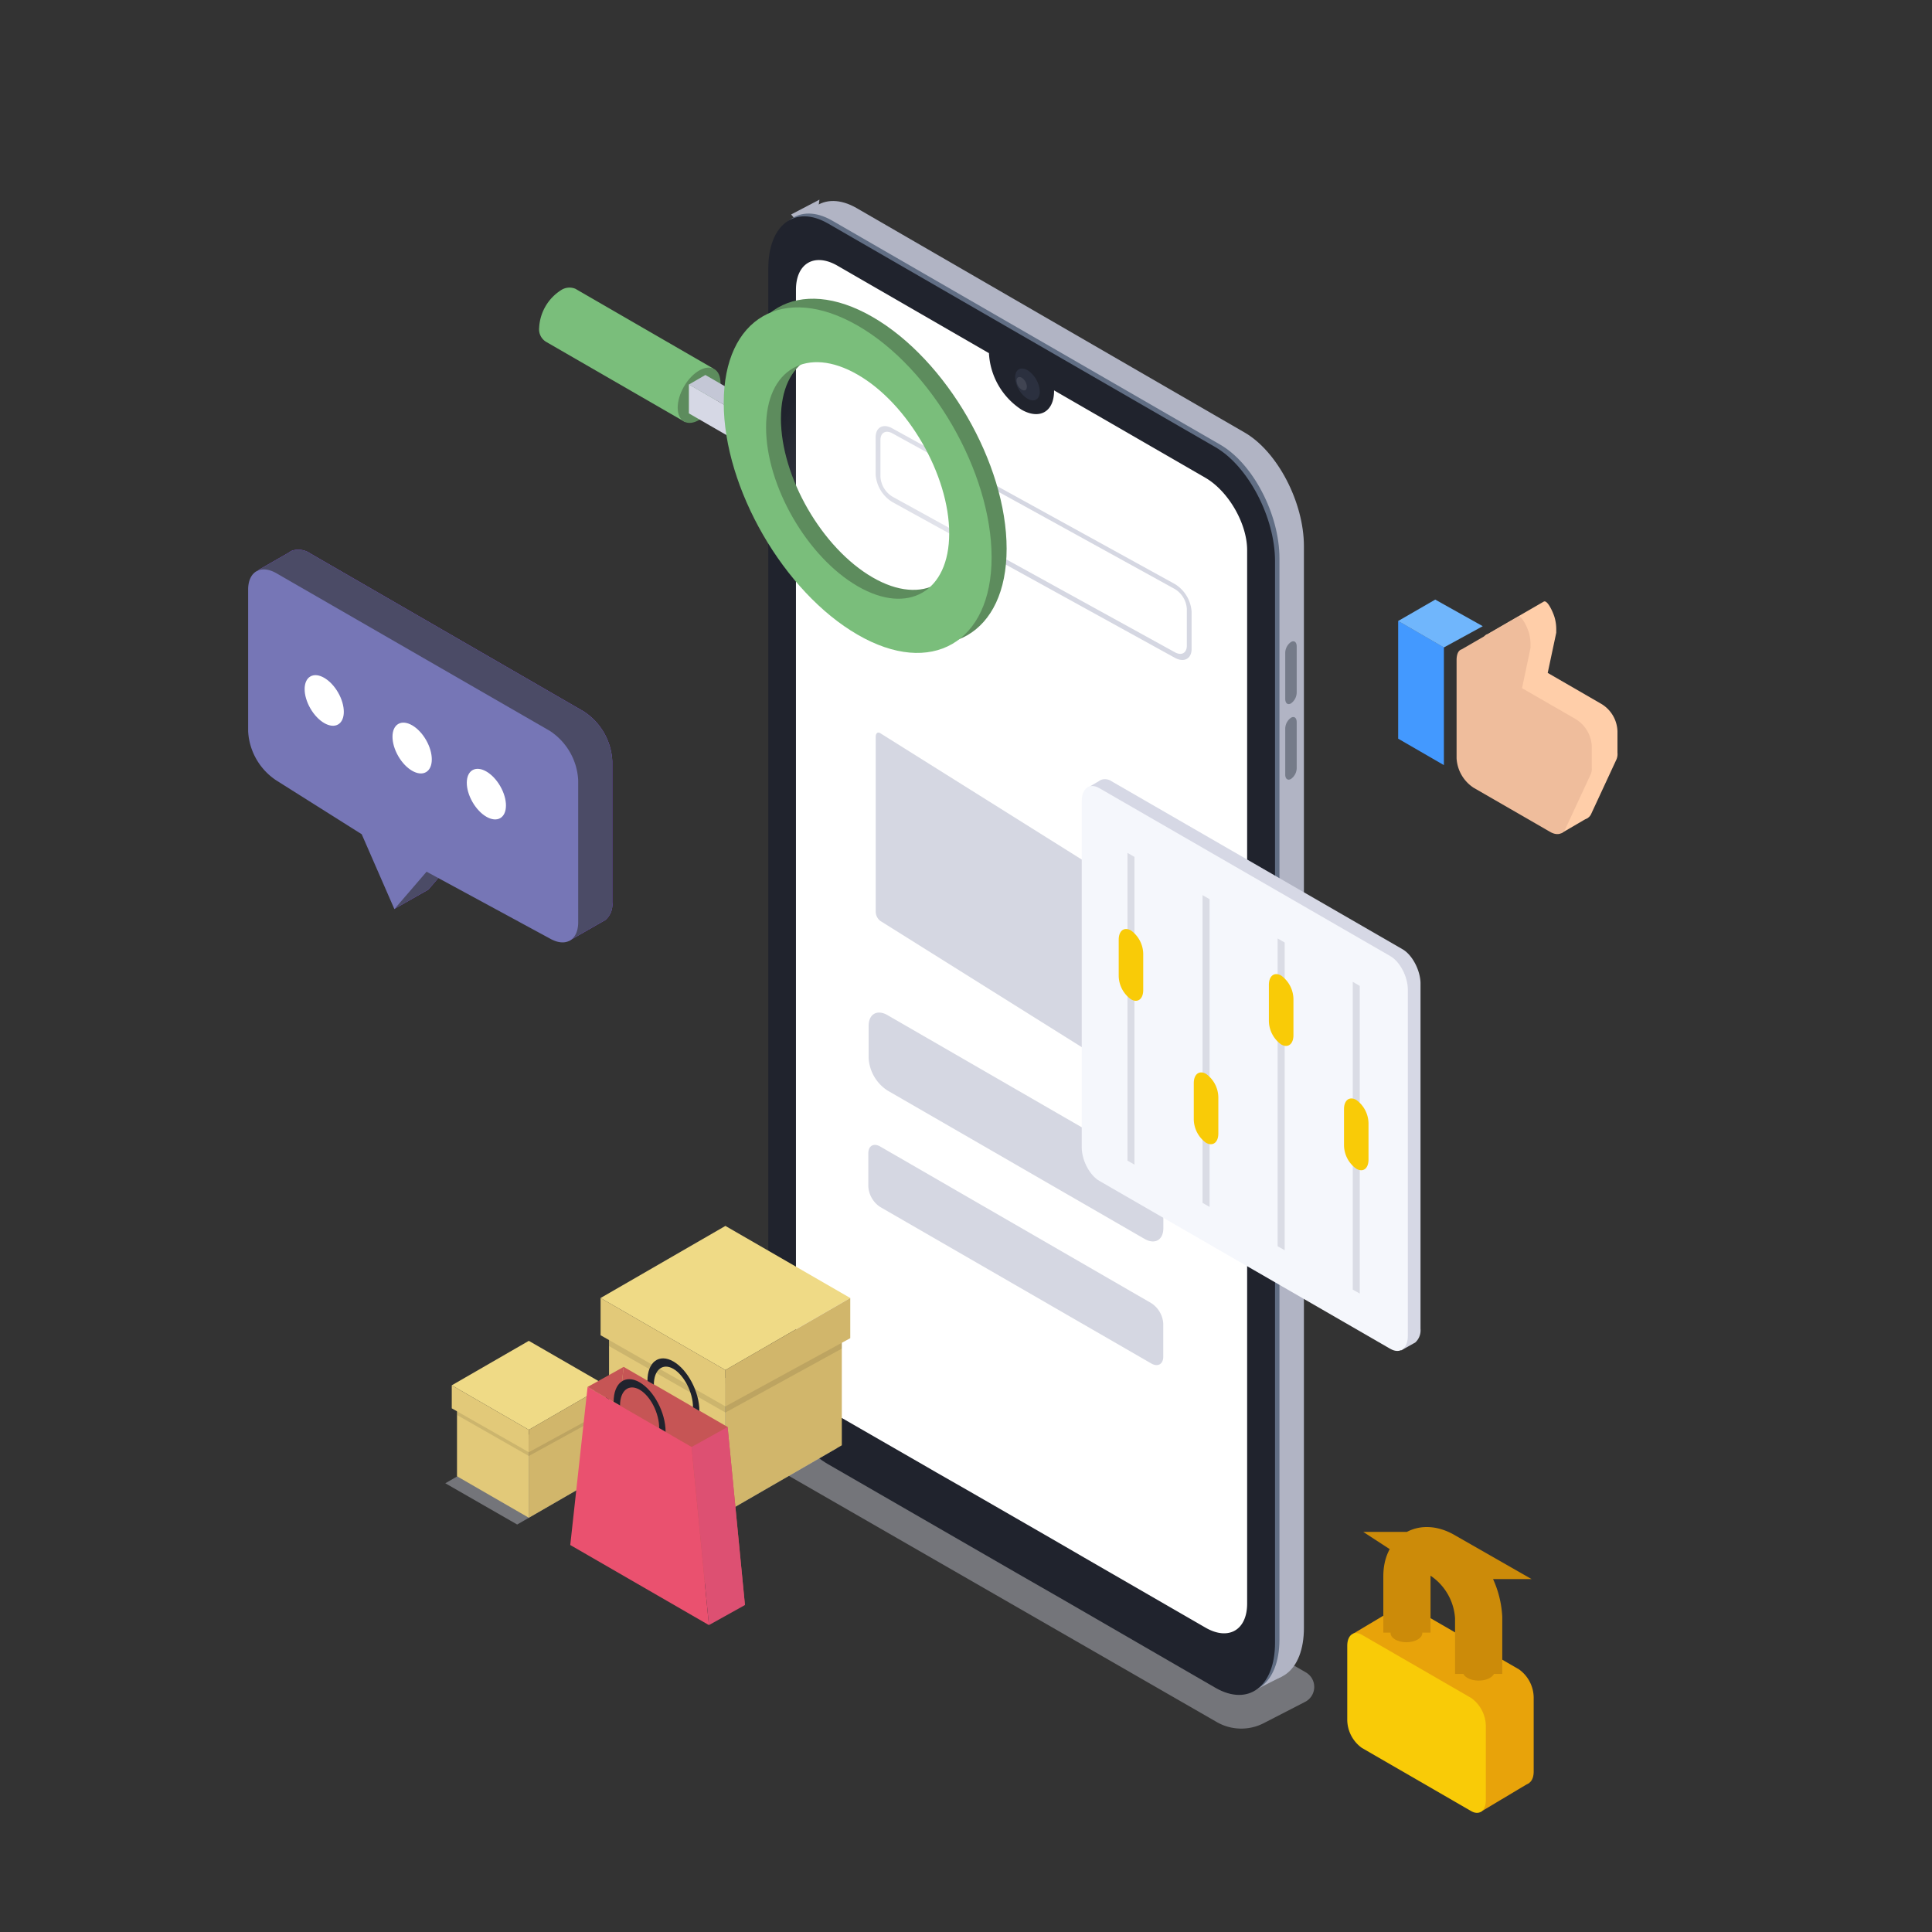 <svg id="Capa_1" data-name="Capa 1" xmlns="http://www.w3.org/2000/svg" xmlns:xlink="http://www.w3.org/1999/xlink" viewBox="0 0 428 428"><rect x="0" y="0" width="428" height="428" fill="#333333" stroke="none"/><defs><style>.cls-1,.cls-26{fill:#d6d8e5;}.cls-1,.cls-15,.cls-20,.cls-7{isolation:isolate;}.cls-1{opacity:0.4;}.cls-2{fill:#b1b4c4;}.cls-3{fill:#616e84;}.cls-4{fill:#20232d;}.cls-5,.cls-7{fill:#fff;}.cls-6{fill:#2b303f;}.cls-20,.cls-7{opacity:0.1;}.cls-8{fill:#757b89;}.cls-9{fill:#d5d7e2;}.cls-10{fill:#4399ff;}.cls-11{fill:#70b6fc;}.cls-12{fill:#ffcea9;}.cls-13{fill:#efbd9c;}.cls-14{fill:#8c50ff;}.cls-15{fill:#4b4b66;}.cls-16{fill:#7676b6;}.cls-17{fill:#efda86;}.cls-18{fill:#d1b66b;}.cls-19{fill:#e2c979;}.cls-21{fill:#c65555;}.cls-22{fill:#ea516f;}.cls-23{fill:#dd5072;}.cls-24{fill:#7abe7b;}.cls-25{fill:#5d8c5d;}.cls-27{fill:#c4c7d6;}.cls-28{fill:url(#Degradado_sin_nombre_4);}.cls-29{fill:#e8a30a;}.cls-30{fill:#f9cb07;}.cls-31{fill:none;stroke:#cc8b09;stroke-miterlimit:10;stroke-width:10.46px;}.cls-32{fill:#cc8b09;}.cls-33{fill:#f5f7fc;}.cls-34{fill:#dadce5;}</style><linearGradient id="Degradado_sin_nombre_4" x1="217.26" y1="-921.05" x2="162.65" y2="-889.53" gradientTransform="matrix(0.87, 0.5, 0.5, -0.87, 478.09, -772.61)" gradientUnits="userSpaceOnUse"><stop offset="0" stop-color="#fff" stop-opacity="0.4"/><stop offset="0.89" stop-color="#fff" stop-opacity="0"/></linearGradient></defs><path class="cls-1" d="M269.5,381.46l-100.81-58a3.71,3.71,0,0,1,.14-6.52l12.69-6.55a3.75,3.75,0,0,1,3.56.09l104.2,60a3.72,3.72,0,0,1,1.37,5.08,3.64,3.64,0,0,1-1.51,1.45l-9.21,4.74A10.88,10.88,0,0,1,269.5,381.46Z"/><path class="cls-2" d="M275.68,370.53l-85.92-49.6c-7.32-4.18-13.19-15.47-13.19-25.17V56.09c0-9.71,5.91-14.17,13.19-10l85.92,49.7C283,100,288.86,111.29,288.86,121V360.63C288.86,370.28,283,374.74,275.68,370.53Z"/><polygon class="cls-2" points="277.15 374.85 283.96 371.41 277.44 360.23 277.15 374.85"/><polygon class="cls-2" points="175.26 47.51 181.53 44.23 180.26 53.46 175.26 47.51"/><path class="cls-3" d="M270.26,373.27l-85.91-49.6c-7.32-4.18-13.17-15.47-13.17-25.17V58.87c0-9.7,5.89-14.17,13.17-10l85.91,49.6c7.32,4.19,13.18,15.48,13.18,25.18V363.32C283.38,373,277.49,377.48,270.26,373.27Z"/><path class="cls-4" d="M282.46,124.3V363.92c0,9.71-5.89,14.16-13.17,10L235.6,354.43l-10.45-6-41.77-24.1c-7.32-4.18-13.18-15.47-13.18-25.19V59.48c0-9.67,5.9-14.16,13.18-10l85.91,49.6C276.54,103.31,282.46,114.64,282.46,124.3Z"/><path class="cls-5" d="M276.28,121.86V355.25c0,5.87-4.13,8.27-9.23,5.32l-26.86-15.51-2.34-1.36-.79-.46-5.81-3.36-16.8-9.68h0l-7-4-2.8-1.62-19.11-11c-5.09-2.94-9.21-10.1-9.21-16V64.2c0-5.89,4.12-8.27,9.21-5.33l33.55,19.37v.1a15.91,15.91,0,0,0,7.23,12.43c4,2.27,7.19.43,7.19-4.18v-.11l33.54,19.37C272.15,108.82,276.28,116,276.28,121.86Z"/><ellipse class="cls-6" cx="227.62" cy="85.18" rx="2.23" ry="3.86" transform="translate(-12.17 124.75) rotate(-29.89)"/><path class="cls-7" d="M226.35,86.33a2.52,2.52,0,0,1-1.15-2c0-.74.51-1,1.14-.66a2.52,2.52,0,0,1,1.14,2C227.48,86.41,227,86.7,226.35,86.33Z"/><path class="cls-8" d="M286,155.82h0c-.7.41-1.28,0-1.28-1V144.64a3,3,0,0,1,1.28-2.42h0c.7-.4,1.26,0,1.26,1V153.4A3,3,0,0,1,286,155.82Z"/><path class="cls-8" d="M286,172.56h0c-.7.41-1.28,0-1.28-.95V161.38A3,3,0,0,1,286,159h0c.7-.4,1.26,0,1.26,1v10.21A3,3,0,0,1,286,172.56Z"/><path class="cls-9" d="M253.53,257.75a9.19,9.19,0,0,1,4.19,7.19v7.12c0,2.65-1.89,3.72-4.19,2.38l-56.91-32.85a9.19,9.19,0,0,1-4.19-7.2v-7.12c0-2.64,1.9-3.71,4.19-2.38Z"/><path class="cls-9" d="M255,288.66a5.83,5.83,0,0,1,2.7,4.56v7.32c0,1.67-1.21,2.35-2.66,1.51L195,267.39a5.84,5.84,0,0,1-2.64-4.57V255.5c0-1.68,1.2-2.35,2.65-1.5Z"/><polygon class="cls-10" points="309.74 163.64 319.87 169.5 319.87 143.4 309.74 137.55 309.74 163.64"/><polygon class="cls-11" points="319.87 143.43 309.74 137.57 317.95 132.83 328.48 138.72 319.87 143.43"/><path class="cls-12" d="M358.32,162a7.34,7.34,0,0,0-3.58-6.07l-11.87-6.86,1.89-8.9v-.67a9.47,9.47,0,0,0-.39-2.8c-.36-1.17-1.63-4-2.44-3.39l-12.42,7.18c-.75.21-1.13,1.08-1.13,2.38v21.83a8.41,8.41,0,0,0,3.76,6.52L349.09,181c1.5.87,2.82.54,3.39-.65l5.65-12.18a3.08,3.08,0,0,0,.19-1.41Z"/><polygon class="cls-12" points="345.85 184.61 351.83 181.11 346.39 173.73 345.85 184.61"/><path class="cls-13" d="M352.63,165.36a7.43,7.43,0,0,0-3.59-6.07l-11.86-6.84,1.88-8.92v-.65a9.6,9.6,0,0,0-.39-2.82c-.36-1.17-1.63-3.94-2.44-3.39l-12.42,7.18c-.75.22-1.13,1.09-1.13,2.4V168a8.35,8.35,0,0,0,3.77,6.51l16.94,9.77c1.5.88,2.82.55,3.39-.65l5.65-12.18a3.25,3.25,0,0,0,.2-1.42Z"/><path class="cls-14" d="M129.32,157.61l-60.57-35a4.69,4.69,0,0,0-4-.64h0a3,3,0,0,0-.72.42l-6.76,3.87,5.23,6.14V157.7a13.93,13.93,0,0,0,6.27,10.9l18.87,11.86,5.13,11.74-5.39,9.15,7.52-4.28,7.13-8.29,22.75,12.34,1.24,7.32,7.66-4.39.21-.12h.07a4.48,4.48,0,0,0,1.68-4V168.6A13.92,13.92,0,0,0,129.32,157.61Z"/><path class="cls-15" d="M129.32,157.61l-60.57-35a4.69,4.69,0,0,0-4-.64h0a3,3,0,0,0-.72.42l-6.76,3.87,5.23,6.14V157.7a13.93,13.93,0,0,0,6.27,10.9l18.87,11.86,5.13,11.74-5.39,9.15,7.52-4.28,7.13-8.29,22.75,12.34,1.24,7.32,7.66-4.39.21-.12h.07a4.48,4.48,0,0,0,1.68-4V168.6A13.92,13.92,0,0,0,129.32,157.61Z"/><path class="cls-16" d="M121.8,161.91,61.25,127c-3.48-2-6.28-.38-6.28,3.64V162a13.94,13.94,0,0,0,6.28,10.91l18.88,11.9,7.24,16.59,7.13-8.29,27.31,14.8c3.49,2,6.28.39,6.28-3.62V172.87A13.92,13.92,0,0,0,121.8,161.91Z"/><ellipse class="cls-5" cx="71.83" cy="155.18" rx="3.54" ry="6.14" transform="translate(-67.97 56.7) rotate(-30)"/><ellipse class="cls-5" cx="91.3" cy="165.73" rx="3.56" ry="6.16" transform="translate(-70.44 67.53) rotate(-29.89)"/><ellipse class="cls-5" cx="107.75" cy="175.93" rx="3.54" ry="6.14" transform="translate(-73.53 77.44) rotate(-30)"/><path class="cls-9" d="M260.28,145.73l-62.58-34.5a7.79,7.79,0,0,1-3.72-6.14V96.91c0-2.26,1.67-3.17,3.72-2l62.58,34.48a7.8,7.8,0,0,1,3.7,6.14v8.18C264,145.93,262.32,146.84,260.28,145.73ZM197.7,96c-1.46-.81-2.65-.16-2.65,1.45v8.19a5.55,5.55,0,0,0,2.65,4.38l62.58,34.48c1.46.81,2.64.16,2.64-1.45v-8.17a5.54,5.54,0,0,0-2.64-4.38Z"/><polygon class="cls-1" points="157.81 336.75 132.03 321.95 159.69 305.99 185.47 320.79 157.81 336.75"/><polygon class="cls-17" points="160.7 303.51 133.05 287.55 160.7 271.58 188.36 287.55 160.7 303.51"/><polygon class="cls-18" points="186.49 320.18 160.7 335.07 160.7 305.29 186.49 290.41 186.49 320.18"/><polygon class="cls-19" points="160.7 335.07 134.92 320.18 134.92 290.41 160.7 305.29 160.7 335.07"/><polygon class="cls-20" points="134.92 290.41 134.92 298.2 160.7 312.92 160.7 305.33 134.92 290.41"/><polygon class="cls-20" points="186.49 290.41 186.49 298.76 160.7 312.92 160.7 305.33 186.49 290.41"/><polygon class="cls-19" points="133.05 287.55 133.05 295.8 160.7 311.56 160.7 303.51 133.05 287.55"/><polygon class="cls-18" points="160.7 311.56 188.36 296.45 188.36 287.55 160.7 303.51 160.7 311.56"/><polygon class="cls-1" points="114.57 337.73 98.65 328.59 116.53 318.27 132.44 327.41 114.57 337.73"/><polygon class="cls-17" points="117.15 316.75 100.08 306.89 117.15 297.04 134.22 306.89 117.15 316.75"/><polygon class="cls-18" points="133.07 327.04 117.15 336.23 117.15 317.85 133.07 308.66 133.07 327.04"/><polygon class="cls-19" points="117.15 336.23 101.24 327.04 101.24 308.66 117.15 317.85 117.15 336.23"/><polygon class="cls-20" points="101.24 308.66 101.24 313.47 117.15 322.55 117.15 317.87 101.24 308.66"/><polygon class="cls-20" points="133.07 308.66 133.07 313.81 117.15 322.55 117.15 317.87 133.07 308.66"/><polygon class="cls-19" points="100.08 306.89 100.08 311.99 117.15 321.71 117.15 316.75 100.08 306.89"/><polygon class="cls-18" points="117.15 321.71 134.22 312.39 134.22 306.89 117.15 316.75 117.15 321.71"/><polygon class="cls-21" points="165.03 355.57 134.31 337.84 138.16 302.81 161.19 316.12 165.03 355.57"/><polygon class="cls-22" points="157.05 360.01 126.33 342.27 130.17 307.25 153.21 320.55 157.05 360.01"/><polygon class="cls-23" points="157.05 360.01 165.03 355.57 161.19 316.12 153.21 320.55 157.05 360.01"/><polygon class="cls-21" points="130.17 307.25 138.16 302.81 137.22 311.32 130.17 307.25"/><path class="cls-4" d="M147.45,317.18l-1.42-.82c0-3.32-1.95-7.13-4.34-8.5s-4.33.18-4.33,3.49l-1.42-.82c0-4.21,2.58-6.14,5.75-4.31S147.45,312.93,147.45,317.18Z"/><path class="cls-4" d="M154.94,312.57l-1.42-.82c0-3.31-2-7.13-4.34-8.5s-4.33.18-4.33,3.49l-1.42-.82c0-4.21,2.58-6.14,5.75-4.31S154.94,308.35,154.94,312.57Z"/><path class="cls-24" d="M158,81.63l-30.4-17.58-.12-.07h0a3.41,3.41,0,0,0-3.3.37,10.48,10.48,0,0,0-4.74,8.24,3.24,3.24,0,0,0,1.49,3.11l30.82,17.79Z"/><ellipse class="cls-25" cx="154.87" cy="87.57" rx="6.71" ry="3.87" transform="translate(1.6 177.9) rotate(-60)"/><polygon class="cls-26" points="168.45 100.72 152.61 91.58 152.61 85.16 168.45 94.31 168.45 100.72"/><polygon class="cls-27" points="168.45 94.32 152.61 85.18 156.26 83.07 172.1 92.22 168.45 94.32"/><ellipse class="cls-28" cx="189.95" cy="106.37" rx="19.93" ry="34.53" transform="translate(-27.74 109.23) rotate(-30)"/><path class="cls-25" d="M193.29,138.68c-16.35-9.44-29.67-32.48-29.67-51.35s13.3-26.56,29.67-17.12S223,102.69,223,121.56,209.64,148.12,193.29,138.68Zm0-57.66C182.1,74.56,173,79.81,173,92.73s9.1,28.68,20.29,35.17,20.28,1.2,20.28-11.71S204.47,87.48,193.29,81Z"/><path class="cls-24" d="M190,140.61c-16.35-9.44-29.67-32.48-29.67-51.36S173.58,62.69,190,72.13s29.67,32.48,29.67,51.35S206.3,150.05,190,140.61ZM190,83c-11.19-6.47-20.29-1.21-20.29,11.7s9.1,28.69,20.29,35.17,20.28,1.2,20.28-11.71S201.14,89.4,190,83Z"/><path class="cls-29" d="M336.52,394.87l-24.19-14a7.76,7.76,0,0,1-3.25-6.2V358.28c0-2.39,1.45-3.46,3.25-2.45l24.19,14a7.78,7.78,0,0,1,3.24,6.2v16.43C339.76,394.81,338.31,395.91,336.52,394.87Z"/><polygon class="cls-29" points="327.96 401.42 338.77 394.96 332.22 380.1 322.05 385.13 327.96 401.42"/><polygon class="cls-29" points="299.78 361.91 310.44 355.55 313.11 375.35 299.78 361.91"/><path class="cls-30" d="M325.92,401.22l-24.22-14a7.76,7.76,0,0,1-3.24-6.19V364.61c0-2.38,1.45-3.46,3.24-2.45l24.22,14a7.78,7.78,0,0,1,3.24,6.2v16.43C329.16,401.15,327.71,402.25,325.92,401.22Z"/><path class="cls-31" d="M311.68,361.68V349.2c0-5.07,3.55-7.12,7.94-4.61h0a17.55,17.55,0,0,1,7.95,13.76v12.48"/><ellipse class="cls-32" cx="311.57" cy="361.77" rx="3.52" ry="2.04"/><ellipse class="cls-32" cx="327.57" cy="370.27" rx="3.52" ry="2.04"/><path class="cls-9" d="M256.74,242.69,195,204a2.66,2.66,0,0,1-1-2V163.22c0-.78.44-1.14,1-.8l61.79,38.75a2.62,2.62,0,0,1,1,2v38.69C257.71,242.67,257.28,243,256.74,242.69Z"/><path class="cls-26" d="M310.71,210.29l-64.47-37.22a2.56,2.56,0,0,0-2.28-.32h0a2.39,2.39,0,0,0-.49.28l-2,1.17,1,1.26v77.19c0,2.86,1.71,6.18,3.88,7.42l63.25,36.52.8,2.57,2.76-1.55a2.3,2.3,0,0,0,.4-.23h0a3.67,3.67,0,0,0,1.13-3V217.71C314.6,214.87,312.86,211.53,310.71,210.29Z"/><path class="cls-33" d="M308,298.81l-64.48-37.22c-2.14-1.24-3.88-4.56-3.88-7.42V177.52c0-2.85,1.71-4.17,3.88-2.93L308,211.81c2.15,1.24,3.88,4.56,3.88,7.43v76.64C311.91,298.7,310.18,300.06,308,298.81Z"/><polygon class="cls-34" points="249.77 257.11 251.32 258.01 251.32 189.83 249.77 188.94 249.77 257.11"/><path class="cls-30" d="M250.55,221.38h0a6.5,6.5,0,0,1-2.72-5.2v-8c0-2,1.21-2.91,2.72-2.05h0a6.52,6.52,0,0,1,2.71,5.19v8C253.26,221.32,252.05,222.25,250.55,221.38Z"/><polygon class="cls-34" points="266.4 266.47 267.96 267.37 267.96 199.2 266.4 198.3 266.4 266.47"/><path class="cls-30" d="M267.18,253.17h0a6.54,6.54,0,0,1-2.72-5.21v-8c0-2,1.22-2.92,2.72-2.06h0a6.5,6.5,0,0,1,2.72,5.2v8C269.9,253.11,268.68,254,267.18,253.17Z"/><polygon class="cls-34" points="283.04 276.08 284.6 276.97 284.6 208.8 283.04 207.9 283.04 276.08"/><path class="cls-30" d="M283.82,231.38h0a6.52,6.52,0,0,1-2.72-5.2v-8c0-2,1.21-2.92,2.72-2.06h0a6.56,6.56,0,0,1,2.72,5.2v8C286.54,231.32,285.32,232.24,283.82,231.38Z"/><polygon class="cls-34" points="299.68 285.68 301.23 286.57 301.23 218.41 299.68 217.51 299.68 285.68"/><path class="cls-30" d="M300.46,258.91h0a6.49,6.49,0,0,1-2.72-5.19v-8c0-2,1.21-2.91,2.72-2.05h0a6.52,6.52,0,0,1,2.71,5.19v8C303.17,258.86,302,259.79,300.46,258.91Z"/></svg>